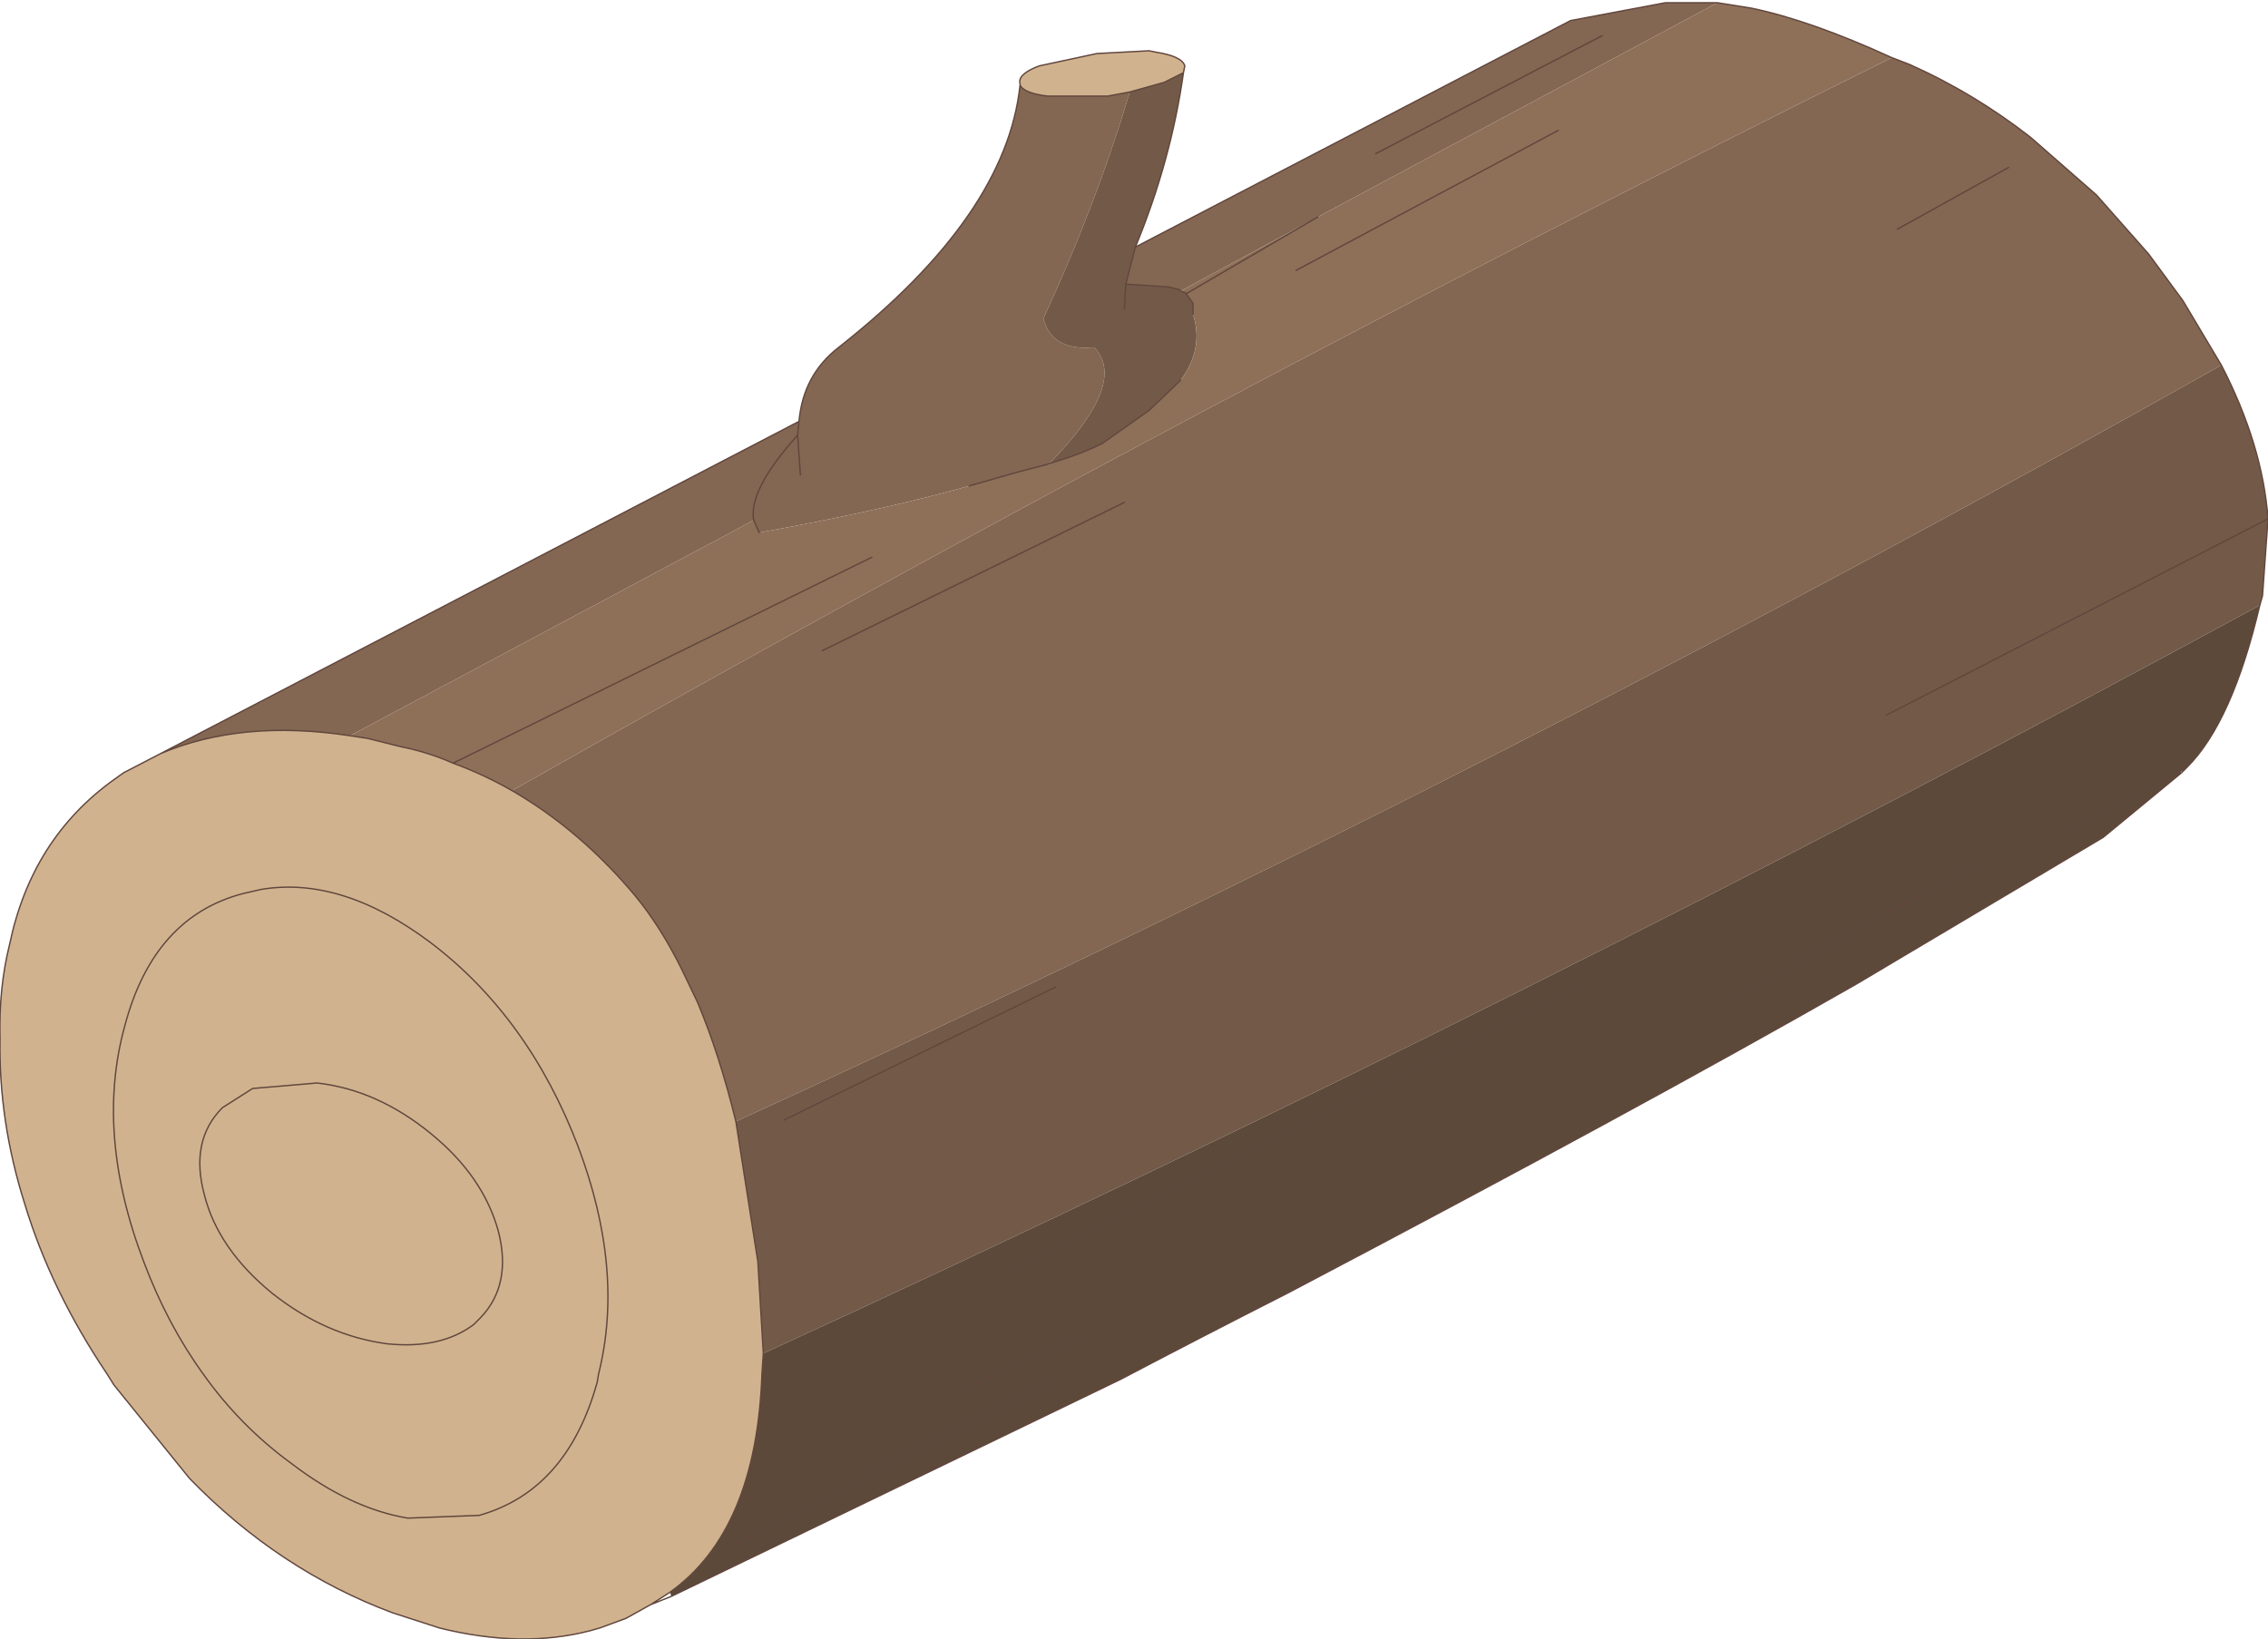 <?xml version="1.0" encoding="UTF-8" standalone="no"?>
<svg xmlns:xlink="http://www.w3.org/1999/xlink" height="59.7px" width="82.6px" xmlns="http://www.w3.org/2000/svg">
  <g transform="matrix(1.0, 0.0, 0.0, 1.0, 41.3, 29.9)">
    <path d="M-0.15 -26.55 L-0.95 -26.4 -3.15 -26.4 Q-4.0 -26.5 -4.15 -26.8 L-4.15 -26.85 Q-4.25 -27.2 -3.45 -27.5 L-1.35 -27.95 0.55 -28.05 0.8 -28.0 Q1.75 -27.85 1.85 -27.5 L1.8 -27.25 1.1 -26.9 -0.15 -26.55 M-28.55 -3.1 L-27.9 -3.0 -26.7 -2.7 Q-25.7 -2.5 -24.8 -2.1 -23.7 -1.7 -22.65 -1.1 -20.15 0.35 -18.15 2.75 -17.25 3.85 -16.5 5.35 L-15.9 6.6 Q-15.1 8.5 -14.5 10.95 L-13.7 16.05 -13.5 19.4 -13.55 20.15 Q-13.75 25.85 -16.9 28.1 L-17.6 28.55 -18.5 29.05 -19.45 29.4 -19.8 29.5 Q-22.3 30.15 -25.3 29.4 L-27.0 28.85 Q-31.15 27.3 -34.4 23.95 L-37.15 20.55 -37.4 20.15 Q-39.45 17.1 -40.4 13.95 -41.35 10.95 -41.3 7.95 -41.35 6.1 -40.95 4.5 -40.15 0.65 -37.15 -1.5 L-36.8 -1.75 -35.45 -2.45 Q-32.5 -3.7 -28.55 -3.1 M-33.2 10.45 Q-34.4 11.65 -33.85 13.65 -33.35 15.6 -31.4 17.2 -29.45 18.75 -27.2 19.05 -25.25 19.25 -24.05 18.35 L-23.8 18.1 Q-22.65 16.9 -23.15 14.95 -23.7 12.95 -25.6 11.4 -27.55 9.8 -29.75 9.55 L-32.1 9.75 -33.2 10.45 -32.1 9.75 -29.75 9.55 Q-27.55 9.8 -25.6 11.4 -23.7 12.95 -23.15 14.95 -22.65 16.9 -23.8 18.1 L-24.05 18.35 Q-25.25 19.25 -27.2 19.05 -29.45 18.75 -31.4 17.2 -33.35 15.6 -33.85 13.65 -34.4 11.65 -33.2 10.45 M-32.45 2.65 Q-35.7 3.5 -36.75 7.45 -37.85 11.4 -36.05 16.1 -35.2 18.35 -33.9 20.15 -32.55 22.05 -30.7 23.4 -28.55 25.05 -26.45 25.4 L-23.85 25.3 Q-20.65 24.4 -19.55 20.45 L-19.5 20.15 Q-18.55 16.35 -20.25 11.85 -22.05 7.15 -25.6 4.45 -28.85 2.0 -31.8 2.5 L-32.45 2.65 -31.8 2.5 Q-28.85 2.0 -25.6 4.45 -22.05 7.15 -20.25 11.85 -18.55 16.35 -19.5 20.15 L-19.55 20.45 Q-20.65 24.4 -23.85 25.3 L-26.45 25.4 Q-28.55 25.05 -30.7 23.4 -32.55 22.05 -33.9 20.15 -35.2 18.35 -36.05 16.1 -37.85 11.4 -36.75 7.45 -35.7 3.5 -32.45 2.65 M-27.65 15.75 L-27.55 15.7 -27.75 15.8 -27.65 15.75" fill="#d0b38e" fill-rule="evenodd" stroke="none"/>
    <path d="M-4.15 -26.8 Q-4.0 -26.5 -3.15 -26.4 L-0.95 -26.4 -0.15 -26.55 Q-1.4 -22.4 -3.3 -18.3 -3.0 -17.1 -1.45 -17.25 -0.2 -15.95 -3.1 -13.0 L-4.25 -12.7 -6.0 -12.2 Q-9.2 -11.3 -13.65 -10.5 L-13.85 -10.95 Q-14.05 -12.05 -12.25 -14.05 -14.05 -12.05 -13.85 -10.95 L-28.55 -3.1 Q-32.5 -3.7 -35.45 -2.45 L-12.2 -14.55 Q-12.05 -16.25 -10.75 -17.25 -4.65 -22.05 -4.15 -26.8 M-12.15 -12.6 L-12.25 -14.05 -12.2 -14.55 -12.25 -14.05 -12.15 -12.6 M1.7 -19.3 L1.65 -19.35 1.25 -19.45 -0.3 -19.55 0.05 -20.9 15.9 -29.15 19.35 -29.8 21.25 -29.8 6.7 -22.0 1.7 -19.3 M-22.65 -1.1 Q2.4 -15.3 27.6 -27.8 L28.25 -27.55 Q30.6 -26.5 32.65 -24.9 L35.05 -22.8 36.95 -20.65 38.2 -18.95 39.6 -16.6 Q13.25 -1.75 -14.5 10.95 -15.1 8.5 -15.9 6.6 L-16.5 5.35 Q-17.25 3.85 -18.15 2.75 -20.15 0.35 -22.65 -1.1 M-0.35 -11.6 L-11.35 -6.2 -0.35 -11.6 M8.8 -24.3 L17.05 -28.6 8.8 -24.3 M27.8 -21.55 L31.85 -23.8 27.8 -21.55" fill="#836752" fill-rule="evenodd" stroke="none"/>
    <path d="M-0.15 -26.55 L1.1 -26.9 1.8 -27.25 Q1.35 -24.05 0.05 -20.9 L-0.3 -19.55 1.25 -19.45 1.65 -19.35 1.7 -19.3 1.85 -19.25 1.7 -19.3 1.8 -19.3 1.85 -19.25 1.9 -19.2 2.15 -18.85 2.15 -18.7 2.15 -18.45 Q2.55 -17.2 1.7 -16.05 L0.55 -14.95 -1.15 -13.75 Q-1.85 -13.4 -2.65 -13.15 L-3.1 -13.0 -2.65 -13.15 -3.15 -12.95 -3.1 -13.0 Q-0.2 -15.95 -1.45 -17.25 -3.0 -17.1 -3.3 -18.3 -1.4 -22.4 -0.15 -26.55 M-0.35 -18.65 L-0.3 -19.55 -0.35 -18.65 M-13.5 19.4 L-13.7 16.05 -14.5 10.95 Q13.25 -1.75 39.6 -16.6 41.1 -13.7 41.3 -11.0 L41.1 -8.2 41.0 -7.85 Q14.3 6.65 -13.5 19.4 M-2.85 6.05 L-12.75 10.9 -2.85 6.05 M27.4 -3.85 L41.3 -11.0 27.4 -3.85" fill="#735a48" fill-rule="evenodd" stroke="none"/>
    <path d="M-2.65 -13.15 Q-1.85 -13.4 -1.15 -13.75 L0.55 -14.95 1.7 -16.05 Q2.55 -17.2 2.15 -18.45 L2.15 -18.7 2.15 -18.85 1.9 -19.2 1.85 -19.25 1.8 -19.3 1.7 -19.3 6.7 -22.0 21.25 -29.8 22.5 -29.6 Q24.65 -29.15 27.6 -27.8 2.4 -15.3 -22.65 -1.1 -23.7 -1.7 -24.8 -2.1 -25.7 -2.5 -26.7 -2.7 L-27.9 -3.0 -28.55 -3.1 -13.85 -10.95 -13.65 -10.5 Q-9.2 -11.3 -6.0 -12.2 L-4.25 -12.7 -3.1 -13.0 -3.15 -12.95 -2.65 -13.15 M-9.55 -9.6 L-24.8 -2.1 -9.55 -9.6 M1.9 -19.2 L6.7 -22.0 1.9 -19.2 M15.45 -25.15 L5.9 -20.05 15.45 -25.15" fill="#8e7059" fill-rule="evenodd" stroke="none"/>
    <path d="M-16.9 28.1 Q-13.75 25.85 -13.55 20.15 L-13.5 19.4 Q14.3 6.65 41.0 -7.85 40.0 -3.6 38.35 -1.95 L38.1 -1.8 38.15 -1.75 35.3 0.6 26.3 5.95 Q18.25 10.55 5.6 17.2 2.45 18.8 -0.5 20.35 L-16.85 28.25 -16.9 28.1 M-1.9 18.75 L-6.3 20.75 -1.9 18.75 M34.0 0.3 L38.1 -1.8 34.0 0.3 M-2.55 20.15 L-14.55 26.35 -2.55 20.15 M-4.35 16.25 L16.35 5.9 -4.35 16.25 M30.8 1.5 L21.9 6.4 30.8 1.5" fill="#5c493a" fill-rule="evenodd" stroke="none"/>
    <path d="M-0.15 -26.55 L-0.95 -26.4 -3.15 -26.4 Q-4.0 -26.5 -4.15 -26.8 -4.65 -22.05 -10.75 -17.25 -12.05 -16.25 -12.2 -14.55 L-12.25 -14.05 -12.15 -12.6 M1.8 -27.25 L1.85 -27.5 Q1.75 -27.85 0.8 -28.0 L0.55 -28.05 -1.35 -27.95 -3.45 -27.5 Q-4.25 -27.2 -4.15 -26.85 L-4.15 -26.8 M1.8 -27.25 L1.1 -26.9 -0.15 -26.55 M-3.1 -13.0 L-2.65 -13.15 Q-1.85 -13.4 -1.15 -13.75 L0.55 -14.95 1.7 -16.05 M2.15 -18.45 L2.15 -18.7 2.15 -18.85 1.9 -19.2 1.85 -19.25 1.7 -19.3 1.65 -19.35 1.25 -19.45 -0.3 -19.55 -0.35 -18.65 M-28.55 -3.1 L-27.9 -3.0 -26.7 -2.7 Q-25.7 -2.5 -24.8 -2.1 L-9.55 -9.6 M-24.8 -2.1 Q-23.7 -1.7 -22.65 -1.1 -20.15 0.35 -18.15 2.75 -17.25 3.85 -16.5 5.35 L-15.9 6.6 Q-15.1 8.5 -14.5 10.95 L-13.7 16.05 -13.5 19.4 -13.55 20.15 Q-13.75 25.85 -16.9 28.1 L-17.6 28.55 -16.85 28.25 -0.5 20.35 Q2.45 18.8 5.6 17.2 18.25 10.55 26.3 5.95 L35.3 0.6 38.15 -1.75 38.35 -1.95 Q40.0 -3.6 41.0 -7.85 L41.1 -8.2 41.3 -11.0 27.4 -3.85 M27.6 -27.8 Q24.65 -29.15 22.5 -29.6 L21.25 -29.8 19.35 -29.8 15.9 -29.15 0.05 -20.9 Q1.35 -24.05 1.8 -27.25 M6.7 -22.0 L1.9 -19.2 M-13.85 -10.95 L-13.65 -10.5 M-6.0 -12.2 L-4.25 -12.7 -3.1 -13.0 M-12.25 -14.05 Q-14.05 -12.05 -13.85 -10.95 M-28.55 -3.1 Q-32.5 -3.7 -35.45 -2.45 L-36.8 -1.75 -37.15 -1.5 Q-40.15 0.65 -40.95 4.5 -41.35 6.1 -41.3 7.95 -41.35 10.95 -40.4 13.95 -39.45 17.1 -37.4 20.15 L-37.15 20.55 -34.4 23.95 Q-31.15 27.3 -27.0 28.85 L-25.3 29.4 Q-22.3 30.15 -19.8 29.5 L-19.45 29.4 -18.5 29.05 -17.6 28.55 M-0.3 -19.55 L0.05 -20.9 M-11.35 -6.2 L-0.35 -11.6 M-32.45 2.65 L-31.8 2.5 Q-28.85 2.0 -25.6 4.45 -22.05 7.15 -20.25 11.85 -18.55 16.35 -19.5 20.15 L-19.55 20.45 Q-20.65 24.4 -23.85 25.3 L-26.45 25.4 Q-28.55 25.05 -30.7 23.4 -32.55 22.05 -33.9 20.15 -35.2 18.35 -36.05 16.1 -37.85 11.4 -36.75 7.45 -35.7 3.5 -32.45 2.65 M-33.2 10.45 L-32.1 9.75 -29.75 9.55 Q-27.55 9.8 -25.6 11.4 -23.7 12.95 -23.15 14.95 -22.65 16.9 -23.8 18.1 L-24.05 18.35 Q-25.25 19.25 -27.2 19.05 -29.45 18.75 -31.4 17.2 -33.35 15.6 -33.85 13.65 -34.4 11.65 -33.2 10.45 M38.1 -1.8 L34.0 0.3 M-6.3 20.75 L-1.9 18.75 M-12.75 10.9 L-2.85 6.05 M-14.55 26.35 L-2.55 20.15 M-12.2 -14.55 L-35.45 -2.45 M39.6 -16.6 L38.2 -18.95 36.95 -20.65 35.05 -22.8 32.65 -24.9 Q30.6 -26.5 28.25 -27.55 L27.6 -27.8 M38.1 -1.8 L38.35 -1.95 M41.3 -11.0 Q41.1 -13.7 39.6 -16.6 M31.85 -23.8 L27.8 -21.55 M17.05 -28.6 L8.8 -24.3 M21.9 6.4 L30.8 1.5 M16.35 5.9 L-4.35 16.25 M5.9 -20.05 L15.45 -25.15" fill="none" stroke="#61463d" stroke-linecap="round" stroke-linejoin="round" stroke-width="0.05"/>
  </g>
</svg>
